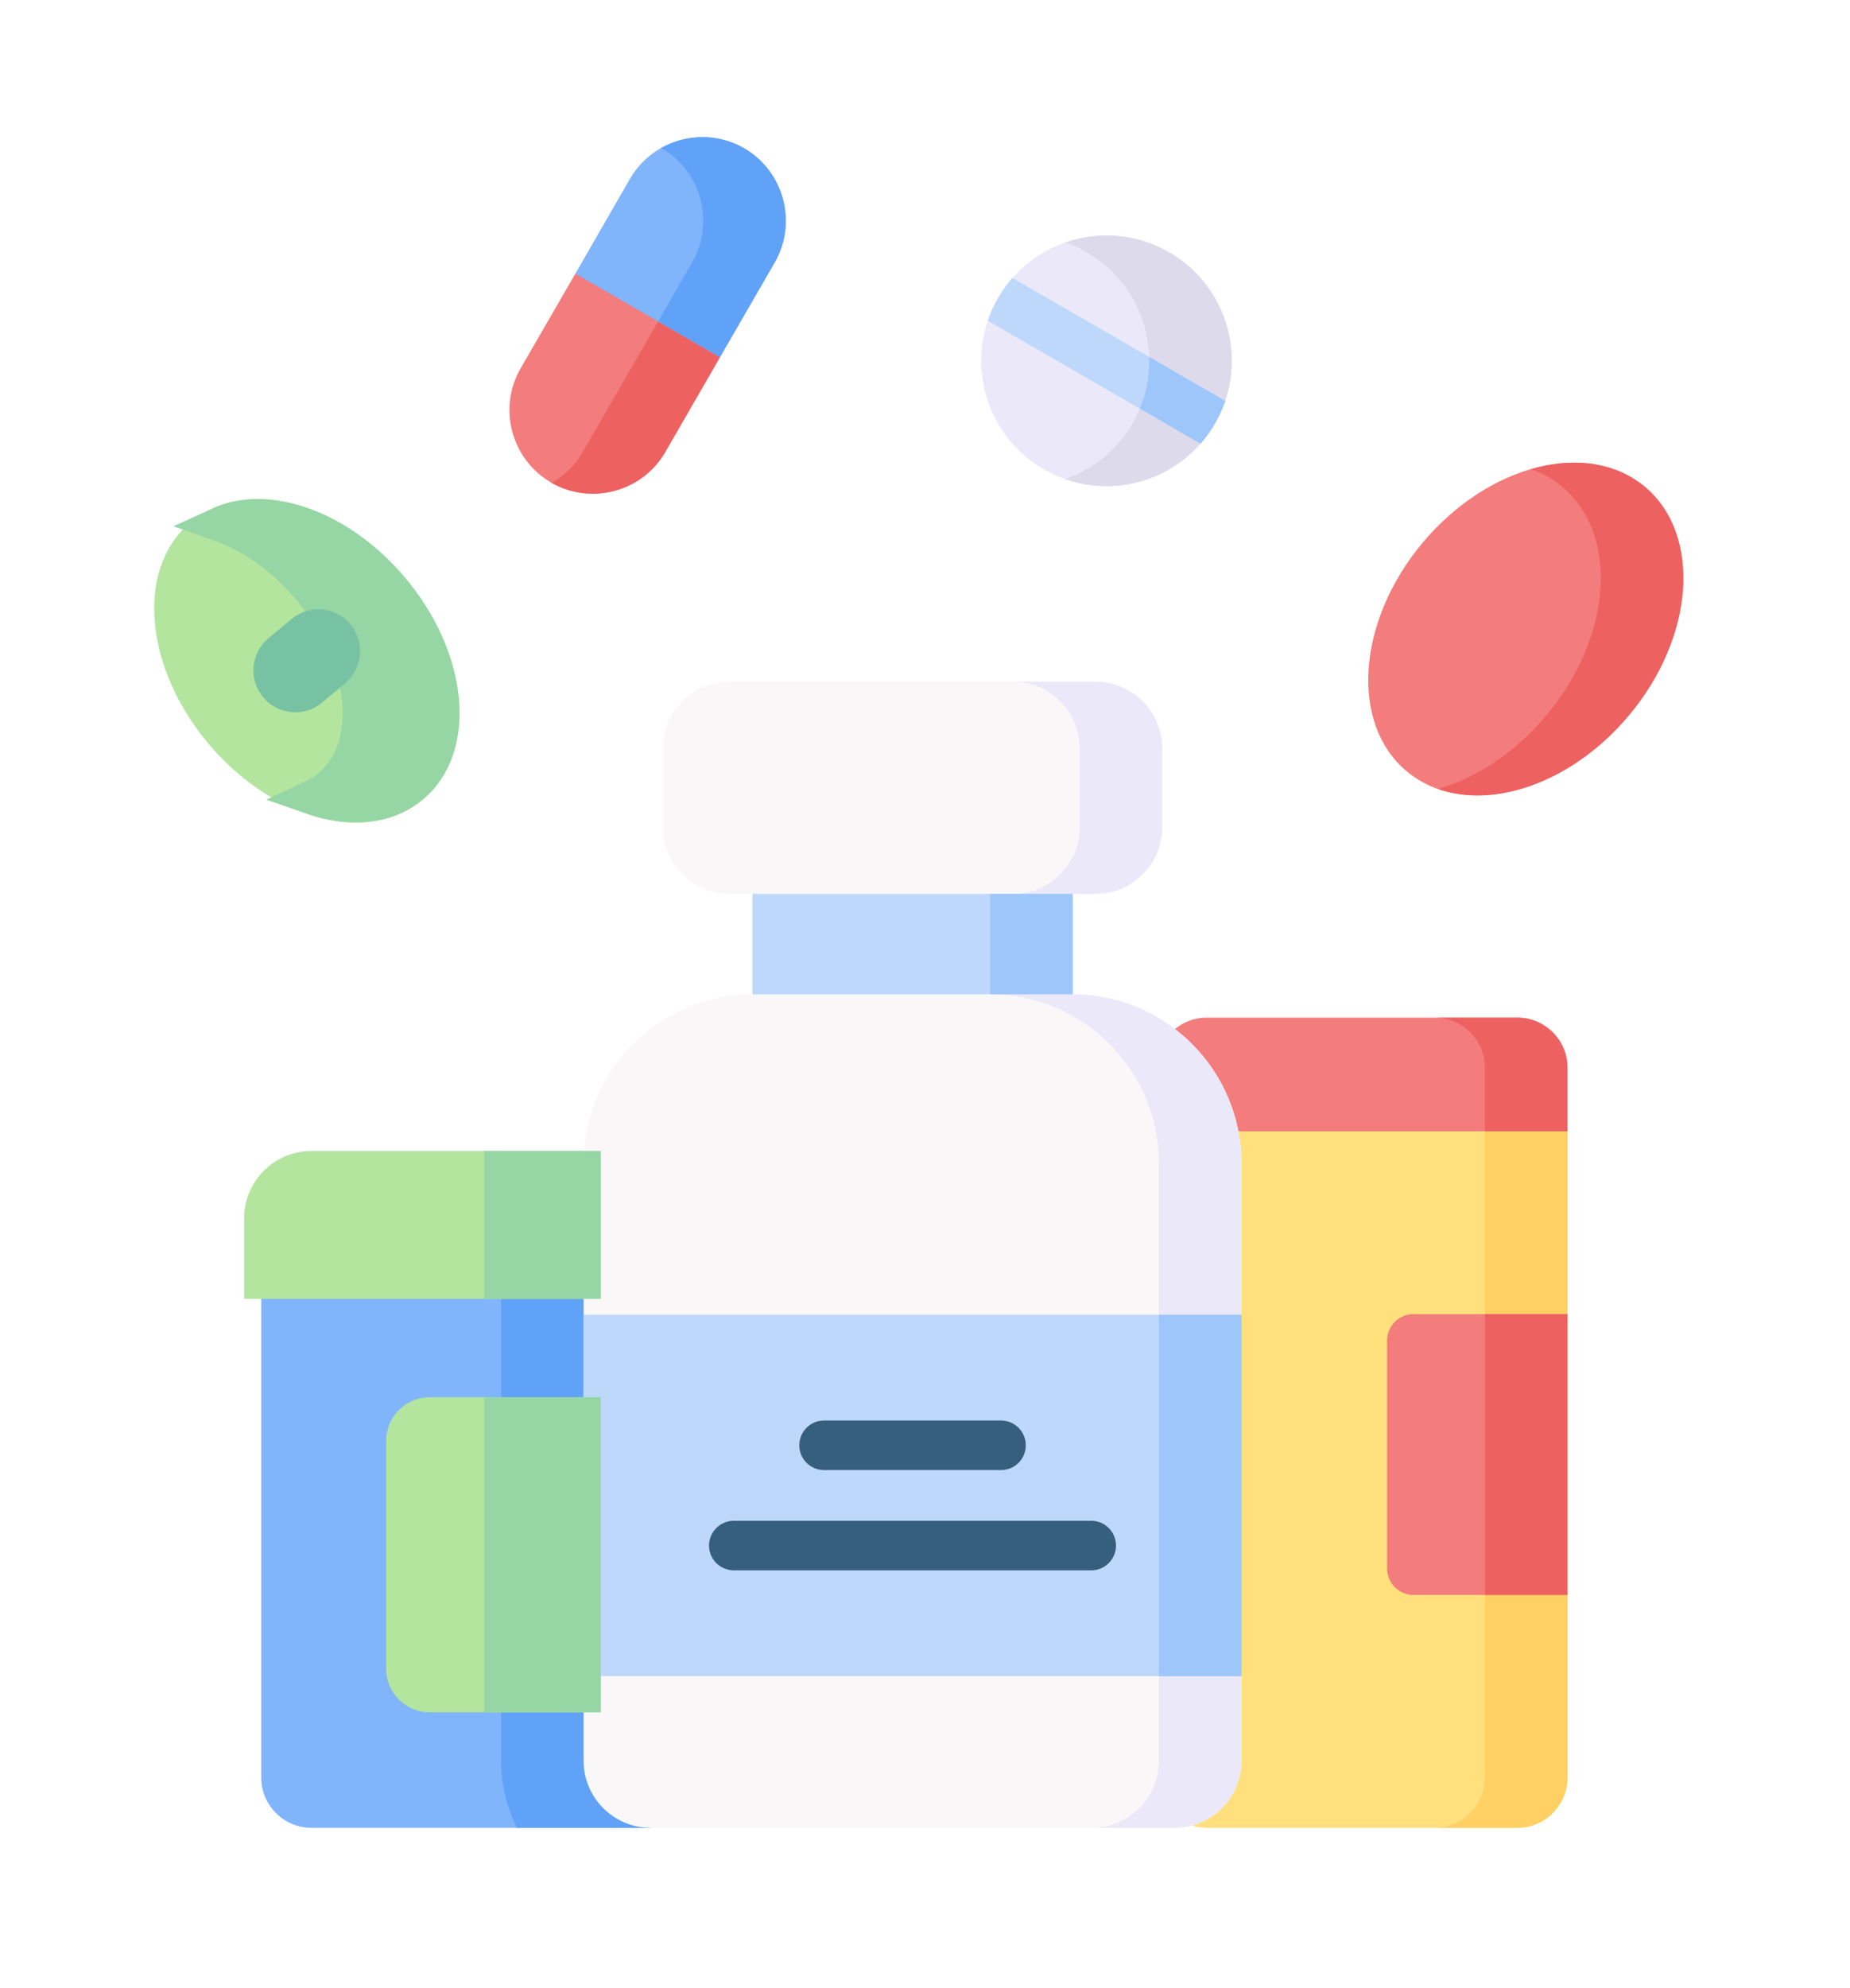 <svg width="54" height="58" viewBox="0 0 54 58" fill="none" xmlns="http://www.w3.org/2000/svg">
<g filter="url(#filter0_d_158_1590)">
<path fill-rule="evenodd" clip-rule="evenodd" d="M9.09 49.323H18.986V33.392L13.09 32.725L7.626 33.392V47.862C7.626 48.665 8.284 49.323 9.09 49.323Z" fill="#80B4FB"/>
<path fill-rule="evenodd" clip-rule="evenodd" d="M15.089 49.323H18.986V33.392H14.627V47.373C14.627 48.075 14.794 48.736 15.089 49.323Z" fill="#61A2F9"/>
<path fill-rule="evenodd" clip-rule="evenodd" d="M21.572 33.392V31.538C21.572 30.735 20.914 30.077 20.108 30.077H9.09C8.284 30.077 7.626 30.735 7.626 31.538V33.392H21.572Z" fill="#B3E59F" stroke="#B3E59F" stroke-miterlimit="10"/>
<path fill-rule="evenodd" clip-rule="evenodd" d="M18.33 37.261H12.541C12.118 37.261 11.771 37.608 11.771 38.031V44.684C11.771 45.107 12.118 45.454 12.541 45.454H18.33C18.754 45.454 19.101 45.107 19.101 44.684V38.031C19.101 37.608 18.754 37.261 18.33 37.261Z" fill="#B3E59F" stroke="#B3E59F" stroke-miterlimit="10"/>
<path fill-rule="evenodd" clip-rule="evenodd" d="M35.223 49.323H44.292C45.095 49.323 45.753 48.665 45.753 47.862V29.003L39.62 28.424L33.759 29.003V47.862C33.759 48.665 34.417 49.323 35.223 49.323Z" fill="#FFE07D"/>
<path fill-rule="evenodd" clip-rule="evenodd" d="M41.883 49.323H44.292C45.095 49.323 45.753 48.665 45.753 47.862V29.003H43.344V47.862C43.344 48.665 42.686 49.323 41.883 49.323Z" fill="#FFD064"/>
<path fill-rule="evenodd" clip-rule="evenodd" d="M45.753 29.003V27.149C45.753 26.346 45.095 25.688 44.292 25.688H35.223C34.417 25.688 33.759 26.346 33.759 27.149V29.003H45.753Z" fill="#F37C7C"/>
<path fill-rule="evenodd" clip-rule="evenodd" d="M45.753 29.003V27.149C45.753 26.346 45.095 25.688 44.292 25.688H41.883C42.686 25.688 43.344 26.346 43.344 27.149V29.003H45.753Z" fill="#EE6161"/>
<path fill-rule="evenodd" clip-rule="evenodd" d="M45.753 34.337H41.258C40.835 34.337 40.488 34.684 40.488 35.107V41.756C40.488 42.182 40.835 42.529 41.258 42.529H45.753V34.337Z" fill="#F37C7C"/>
<path fill-rule="evenodd" clip-rule="evenodd" d="M21.96 21.69H31.31V25.393H21.96V21.69Z" fill="#BED8FB"/>
<path fill-rule="evenodd" clip-rule="evenodd" d="M36.236 29.929V47.373C36.236 48.447 35.357 49.323 34.286 49.323H18.986C17.916 49.323 17.036 48.447 17.036 47.373V29.929C17.036 27.22 19.254 25.006 21.96 25.006H31.31C34.019 25.006 36.236 27.22 36.236 29.929Z" fill="#F9F7F8"/>
<path fill-rule="evenodd" clip-rule="evenodd" d="M21.296 15.887H31.976C33.047 15.887 33.926 16.764 33.926 17.837V20.128C33.926 21.201 33.047 22.078 31.976 22.078H21.296C20.226 22.078 19.346 21.201 19.346 20.128V17.837C19.346 16.764 20.226 15.887 21.296 15.887Z" fill="#F9F7F8"/>
<path fill-rule="evenodd" clip-rule="evenodd" d="M36.236 29.929V47.373C36.236 48.447 35.357 49.323 34.287 49.323H31.878C32.949 49.323 33.828 48.447 33.828 47.373V29.929C33.828 27.22 31.61 25.006 28.904 25.006H31.31C34.019 25.006 36.236 27.22 36.236 29.929Z" fill="#EBE8FA"/>
<path fill-rule="evenodd" clip-rule="evenodd" d="M29.568 15.887H31.976C33.047 15.887 33.926 16.764 33.926 17.837V20.128C33.926 21.201 33.047 22.078 31.976 22.078H29.568C30.638 22.078 31.518 21.201 31.518 20.128V17.837C31.518 16.764 30.638 15.887 29.568 15.887Z" fill="#EBE8FA"/>
<path fill-rule="evenodd" clip-rule="evenodd" d="M17.036 34.356H36.236V44.897H17.036V34.356Z" fill="#BED8FB"/>
<path d="M24.052 38.886C23.653 38.886 23.331 38.564 23.331 38.165C23.331 37.764 23.653 37.441 24.052 37.441H29.221C29.62 37.441 29.942 37.764 29.942 38.165C29.942 38.564 29.62 38.886 29.221 38.886H24.052ZM21.419 41.811C21.021 41.811 20.696 41.489 20.696 41.09C20.696 40.691 21.021 40.366 21.419 40.366H31.854C32.252 40.366 32.575 40.691 32.575 41.09C32.575 41.489 32.252 41.811 31.854 41.811H21.419Z" fill="#365E7D"/>
<path fill-rule="evenodd" clip-rule="evenodd" d="M16.794 3.984L15.196 6.747C14.524 7.911 14.928 9.407 16.089 10.079C17.25 10.748 18.749 10.347 19.418 9.186L21.015 6.42L19.041 4.929L16.794 3.984Z" fill="#F37C7C"/>
<path fill-rule="evenodd" clip-rule="evenodd" d="M19.21 5.377L17.009 9.186C16.785 9.577 16.469 9.88 16.1 10.085C17.261 10.745 18.752 10.344 19.418 9.186L21.015 6.42L19.21 5.377Z" fill="#EE6161"/>
<path fill-rule="evenodd" clip-rule="evenodd" d="M21.72 0.325C20.559 -0.344 19.06 0.057 18.388 1.218L16.794 3.984L21.015 6.42L22.613 3.656C23.282 2.493 22.88 0.996 21.72 0.325Z" fill="#80B4FB"/>
<path fill-rule="evenodd" clip-rule="evenodd" d="M21.72 0.325C20.947 -0.12 20.026 -0.093 19.297 0.316C20.469 0.975 20.873 2.496 20.204 3.656L19.21 5.377L21.015 6.42L22.613 3.656C23.282 2.493 22.88 0.996 21.72 0.325Z" fill="#61A2F9"/>
<path fill-rule="evenodd" clip-rule="evenodd" d="M34.126 3.359C32.378 2.348 30.142 2.949 29.131 4.697C28.121 6.447 28.722 8.684 30.469 9.691C32.22 10.702 34.456 10.104 35.464 8.353C36.474 6.605 35.876 4.369 34.126 3.359Z" fill="#EBE8FA"/>
<path fill-rule="evenodd" clip-rule="evenodd" d="M34.126 3.359C33.167 2.807 32.064 2.736 31.095 3.072C31.308 3.148 31.515 3.241 31.717 3.359C33.468 4.369 34.066 6.606 33.055 8.353C32.599 9.145 31.892 9.699 31.092 9.978C32.719 10.549 34.571 9.901 35.464 8.353C36.474 6.606 35.876 4.369 34.126 3.359Z" fill="#DDDAEC"/>
<path fill-rule="evenodd" clip-rule="evenodd" d="M29.552 4.11C29.396 4.287 29.254 4.484 29.131 4.697C29.008 4.912 28.907 5.131 28.834 5.358L35.043 8.943C35.199 8.765 35.341 8.569 35.464 8.353C35.587 8.14 35.688 7.919 35.764 7.695L29.552 4.11Z" fill="#BED8FB"/>
<path fill-rule="evenodd" clip-rule="evenodd" d="M48.015 10.205C46.354 8.812 43.452 9.538 41.529 11.829C39.609 14.118 39.396 17.103 41.056 18.498C42.717 19.891 45.623 19.164 47.542 16.873C49.465 14.585 49.675 11.6 48.015 10.205Z" fill="#F37C7C"/>
<path fill-rule="evenodd" clip-rule="evenodd" d="M48.015 10.205C47.141 9.473 45.925 9.325 44.688 9.686C45.022 9.803 45.33 9.975 45.606 10.205C47.266 11.6 47.056 14.585 45.134 16.873C44.224 17.96 43.091 18.695 41.974 19.017C43.654 19.607 45.939 18.785 47.542 16.873C49.465 14.585 49.675 11.6 48.015 10.205Z" fill="#EE6161"/>
<path fill-rule="evenodd" clip-rule="evenodd" d="M12.025 18.938C13.405 17.783 13.145 15.207 11.449 13.187C9.753 11.163 7.26 10.461 5.884 11.616C4.508 12.772 4.767 15.349 6.463 17.37C8.159 19.391 10.649 20.093 12.025 18.938Z" fill="#B3E59F" stroke="#B3E59F" stroke-miterlimit="10"/>
<path fill-rule="evenodd" clip-rule="evenodd" d="M12.025 18.938C13.405 17.783 13.145 15.207 11.449 13.187C9.947 11.395 7.823 10.642 6.4 11.291C7.323 11.614 8.265 12.261 9.041 13.187C10.736 15.207 10.996 17.782 9.619 18.938C9.461 19.072 9.286 19.178 9.103 19.263C10.201 19.645 11.28 19.566 12.025 18.938Z" fill="#95D6A4" stroke="#95D6A4" stroke-miterlimit="10"/>
<path d="M9.082 16.114C8.776 16.368 8.322 16.327 8.066 16.021C7.809 15.718 7.85 15.262 8.156 15.005L8.828 14.443C9.133 14.186 9.589 14.227 9.843 14.533C10.1 14.839 10.059 15.292 9.753 15.549L9.082 16.114Z" fill="#78C2A4" stroke="#78C2A4" stroke-miterlimit="10"/>
<path fill-rule="evenodd" clip-rule="evenodd" d="M33.828 34.356H36.237V44.897H33.828V34.356Z" fill="#9DC6FB"/>
<path fill-rule="evenodd" clip-rule="evenodd" d="M43.345 34.337H45.753V42.529H43.345V34.337Z" fill="#EE6161"/>
<path fill-rule="evenodd" clip-rule="evenodd" d="M28.904 22.078H31.31V25.006H28.904V22.078Z" fill="#9DC6FB"/>
<path fill-rule="evenodd" clip-rule="evenodd" d="M14.628 37.261H17.037V45.454H14.628V37.261ZM14.628 33.392H17.037V30.077H14.628V33.392Z" fill="#95D6A4" stroke="#95D6A4" stroke-miterlimit="10"/>
<path fill-rule="evenodd" clip-rule="evenodd" d="M33.271 7.919L35.043 8.943C35.199 8.765 35.341 8.569 35.464 8.353C35.587 8.14 35.688 7.919 35.764 7.695L33.544 6.414C33.56 6.92 33.473 7.433 33.271 7.919Z" fill="#9DC6FB"/>
</g>
<defs>
<filter id="filter0_d_158_1590" x="0.5" y="0" width="52.634" height="57.323" filterUnits="userSpaceOnUse" color-interpolation-filters="sRGB">
<feFlood flood-opacity="0" result="BackgroundImageFix"/>
<feColorMatrix in="SourceAlpha" type="matrix" values="0 0 0 0 0 0 0 0 0 0 0 0 0 0 0 0 0 0 127 0" result="hardAlpha"/>
<feOffset dy="4"/>
<feGaussianBlur stdDeviation="2"/>
<feComposite in2="hardAlpha" operator="out"/>
<feColorMatrix type="matrix" values="0 0 0 0 0 0 0 0 0 0 0 0 0 0 0 0 0 0 0.1 0"/>
<feBlend mode="normal" in2="BackgroundImageFix" result="effect1_dropShadow_158_1590"/>
<feBlend mode="normal" in="SourceGraphic" in2="effect1_dropShadow_158_1590" result="shape"/>
</filter>
</defs>
</svg>
